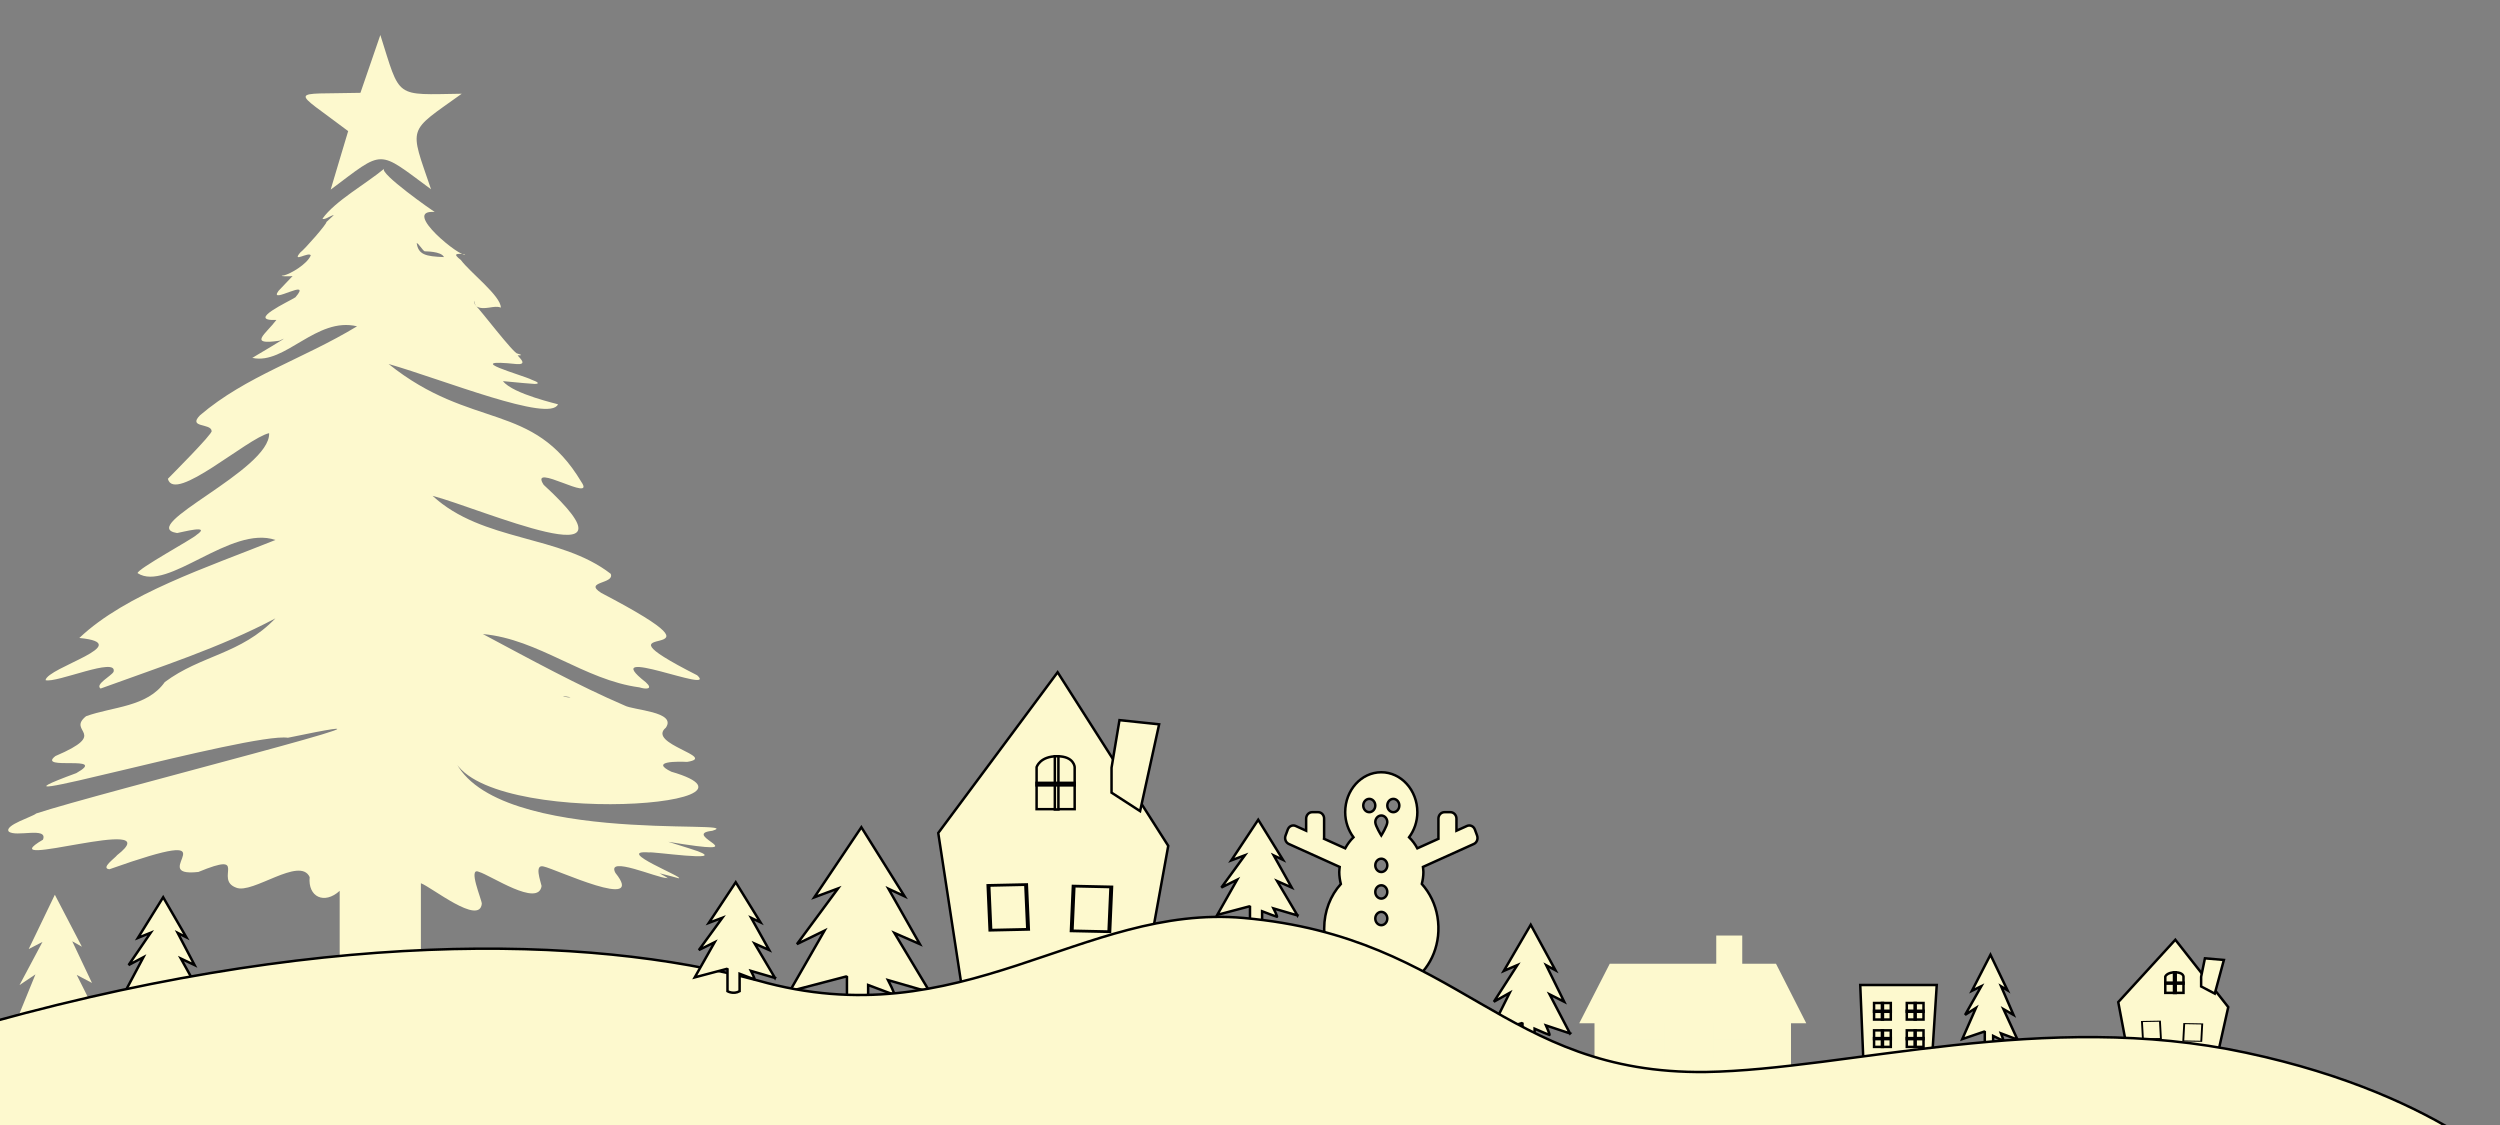 <svg width="1000" height="450" xmlns="http://www.w3.org/2000/svg">
 <rect width="100%" height="100%" fill="#808080" stroke="none"/>
 <g>
  <title>background</title>
  <rect fill="none" id="canvas_background" height="452" width="1002" y="-1" x="-1"/>
 </g>

 <g>
  <title>Layer 1</title>
  <g id="svg_4" stroke="null">
   <g id="svg_5" stroke="null">
    <polygon class="st6" points="385.452,399.6 375.3,333.186 423.045,268.9 467.3,338.338 456.197,399.6 " id="svg_6" stroke="null" fill="#fdf9ce"/>
   </g>
   <g id="svg_7" stroke="null">
    <polygon class="st6" points="444.617,307.091 447.79,288.051 463.652,289.731 456.038,324.45 444.617,317.059 " id="svg_8" stroke="null" fill="#fdf9ce"/>
   </g>
   <g id="svg_9" stroke="null">
    <rect x="392.099" y="411.29" transform="matrix(1.585,-0.035,0.049,1.119,-246.252,-92.34) " class="st0" width="9.5" height="16" id="svg_10" stroke="null" fill="#fdf9ce"/>
   </g>
   <g id="svg_11" stroke="null">
    <rect x="188.582" y="699.894" transform="matrix(-1.585,-0.035,0.049,-1.119,708.335,1162.461) " class="st0" width="9.5" height="16" id="svg_12" stroke="null" fill="#fdf9ce"/>
   </g>
   <g id="svg_13" stroke="null">
    <g id="svg_14" stroke="null">
     <path class="st0" d="m414.638,306.867c0,0 1.269,-4.368 8.248,-4.368c6.821,0 6.979,4.368 6.979,4.368l0,16.799l-15.228,0l0,-16.799z" id="svg_15" stroke="null" fill="#fdf9ce"/>
    </g>
    <g id="svg_16" stroke="null">
     <rect x="421.934" y="302.499" class="st6" width="1.428" height="21.279" id="svg_17" stroke="null" fill="#fdf9ce"/>
    </g>
    <g id="svg_18" stroke="null">
     <rect x="414.638" y="313.139" class="st6" width="15.228" height="1.008" id="svg_19" stroke="null" fill="#fdf9ce"/>
    </g>
   </g>
  </g>
  <g id="svg_1" fill-rule="nonzero">
   <path id="svg_2" d="m139.27,52.44c-0.085,0.34 -6.961,23.134 -7,23.412c21.726,-16.242 18.4,-16.126 40.149,-0.139c-8.748,-25.709 -9.637,-22.476 12.282,-38.223c-27.163,0.387 -24.379,2.243 -32.562,-23.489l-7.959,23.126c-28.919,0.719 -27.836,-2.073 -4.911,15.314z" fill="#fdf9ce"/>;
   <path id="svg_3" d="m284.885,332.331c16.845,-5.081 -94.785,7.232 -104.368,-32.299c3.38,31.943 137.138,22.886 88.002,8.647c-8.902,-4.324 2.916,-4.084 6.327,-3.921c12.499,-1.965 -16.327,-7.193 -8.508,-13.69c4.47,-6.458 -13.148,-6.961 -16.544,-8.887c-18.501,-7.935 -37.721,-18.477 -56.647,-28.563c22.368,2.011 40.443,18.392 62.648,21.331c2.359,0.773 5.809,0.905 2.483,-2.081c-20.287,-15.855 29.329,5.252 20.597,-2.753c-49.16,-25.021 22.43,-1.129 -38.386,-32.956c-7.301,-4.641 5.499,-3.511 3.805,-7.626c-20.272,-15.755 -51.24,-12.708 -71.265,-31.2c18.609,4.819 87.437,35.052 44.442,-4.401c-6.188,-9.49 21.092,7.587 15.074,-1.16c-19.336,-32.407 -43.893,-20.558 -77.104,-47.18c21.803,6.28 64.52,23.574 67.753,16.142c0.387,-0.046 -18.021,-4.084 -22.004,-9.281c7.363,0.727 10.233,0.951 12.615,1.121c2.065,0 1.725,-0.665 -1.067,-1.655c-3.55,-1.864 -29.027,-8.678 -6.141,-6.296c4.316,0.325 1.709,-1.995 0.441,-3.473c1.64,0.039 1.957,-0.17 0,-0.712c-1.299,0.425 -15.701,-18.562 -16.536,-18.918c3.163,1.903 7.208,-0.665 9.823,0.534c0.155,-4.594 -12.437,-14.2 -15.971,-19.05c-3.542,-2.715 -1.647,-2.591 1.725,-2.32c-0.944,2.173 -26.049,-17.967 -12.197,-16.892c-0.82,-0.441 -22.43,-15.608 -20.21,-17.302c-7.201,6.017 -19.661,12.901 -24.673,19.978c0.773,0.704 3.48,-1.408 4.532,-1.423l-2.97,2.769c0.34,0.596 -8.601,10.828 -10.472,12.213c-3.581,4.285 3.465,-0.472 4.231,1.121c-1.547,3.666 -8.253,7.41 -10.635,7.99c-3.094,0.34 2.019,0.541 3.364,0.263l-5.638,5.948c-4.401,5.94 13.922,-5.716 6.752,2.576c-2.483,1.647 -19.939,9.552 -7.603,9.057c-4.238,5.646 -11.602,10.202 1.168,8.307c7.734,-3.867 -13.38,8.183 -10.673,6.891c12.994,2.792 25.523,-16.575 41.766,-12.653c-21.795,13.21 -44.388,19.877 -62.803,35.578c-5.043,5.128 4.385,3.094 4.641,6.288c0.565,1.021 -16.575,18.145 -17.511,19.135c2.568,10.055 31.765,-16.312 40.505,-18.261c0.681,14.796 -53.522,37.272 -36.808,39.956c1.702,-0.271 14.1,-3.612 7.734,0.773c-1.083,1.315 -23.814,13.69 -23.536,15.268c11.903,7.789 37.241,-19.39 55.146,-13.272c-26.939,10.828 -59.91,21.556 -78.45,39.198c23.203,2.266 -12.824,11.803 -13.52,16.876c4.285,1.299 28.934,-9.583 27.21,-3.334c-0.874,1.671 -7.541,5.004 -5.197,6.69c23.28,-8.508 47.798,-16.312 69.934,-28.076c-13.922,14.463 -29.677,14.626 -44.248,25.485c-7.069,10.055 -20.929,9.815 -31.487,13.659c-7.974,6.42 9.707,6.582 -12.244,15.925c-7.858,6.002 21.656,-0.681 8.338,6.837c-49.593,18.238 69.524,-16.374 84.653,-14.154c72.61,-15.175 -76.733,22.298 -100.733,30.311c-1.168,1.222 -12.762,4.641 -10.96,7.178c2.692,2.46 15.832,-2.05 13.705,3.287c-22.708,13.311 51.534,-10.828 29.669,6.188c-0.704,1.067 -6.806,5.267 -3.094,5.646c53.267,-18.887 13.396,3.496 35.578,1.083c20.643,-8.508 6.079,2.978 15.136,6.28c6.497,2.746 25.523,-12.708 29.391,-4.238c-0.773,7.951 5.863,11.107 12.004,5.507l0,36.645c-0.642,-9.467 -4.184,-6.86 -11.099,-5.236c2.111,7.116 0.201,14.974 11.099,10.155c-4.509,6.799 31.61,0 32.484,1.547l0,-46.151c4.076,1.423 23.458,17.093 24.371,8.198c0,-1.647 -5.739,-14.85 -1.152,-12.746c4.641,1.315 23.791,14.347 25.059,5.646c-0.371,-1.879 -3.094,-8.933 0.913,-7.773c4.641,0.982 41.193,18.16 28.617,2.537c-3.867,-7.154 16.9,2.142 20.473,2.05c1.384,0.425 -0.897,-0.82 -2.831,-1.903c3.465,0.851 6.52,1.655 7.649,2.011c2.993,-0.139 -26.25,-11.447 -11.787,-10.341c0.835,-0.48 31.363,4.006 19.436,-0.495c0,0 -6.102,-2.057 -11.81,-3.759c38.27,6.304 3.906,-2.947 17.588,-4.393zm-58.449,-53.738l1.763,0.294c-0.773,0.402 -4.95,-0.812 -1.763,-0.294zm-36.808,-158.253c0.122,0.762 0.415,1.487 0.859,2.119c-0.797,-0.951 -1.029,-1.671 -0.859,-2.119zm-22.948,-23.134c0.773,0.17 2.382,2.955 3.171,3.31c0,0.077 6.628,-0.124 7.734,2.32c-7.286,-0.263 -10.287,-0.982 -10.905,-5.631z" fill="#fdf9ce"/></g>
  <g id="svg_20" stroke="null">
   <g id="svg_21" stroke="null">
    <polygon class="st6" points="745.554,429.3 744.1,394 774.7,394 772.431,429.3 " id="svg_22" stroke="null" fill="#fdf9ce"/>
   </g>
   <g id="svg_23" stroke="null">
    <g id="svg_24" stroke="null">
     <g id="svg_25" stroke="null">
      <rect x="749.627" y="401.198" class="st0" width="6.69" height="6.622" id="svg_26" stroke="null" fill="#fdf9ce"/>
     </g>
     <g id="svg_27" stroke="null">
      <rect x="752.768" y="401.198" class="st6" width="0.407" height="6.622" id="svg_28" stroke="null" fill="#fdf9ce"/>
     </g>
     <g id="svg_29" stroke="null">
      <rect x="749.627" y="404.308" class="st6" width="6.69" height="0.403" id="svg_30" stroke="null" fill="#fdf9ce"/>
     </g>
    </g>
    <g id="svg_31" stroke="null">
     <g id="svg_32" stroke="null">
      <rect x="749.627" y="412.139" class="st0" width="6.69" height="6.622" id="svg_33" stroke="null" fill="#fdf9ce"/>
     </g>
     <g id="svg_34" stroke="null">
      <rect x="752.768" y="412.139" class="st6" width="0.407" height="6.622" id="svg_35" stroke="null" fill="#fdf9ce"/>
     </g>
     <g id="svg_36" stroke="null">
      <rect x="749.627" y="415.249" class="st6" width="6.69" height="0.403" id="svg_37" stroke="null" fill="#fdf9ce"/>
     </g>
    </g>
    <g id="svg_38" stroke="null">
     <g id="svg_39" stroke="null">
      <rect x="762.716" y="412.139" class="st0" width="6.69" height="6.622" id="svg_40" stroke="null" fill="#fdf9ce"/>
     </g>
     <g id="svg_41" stroke="null">
      <rect x="765.857" y="412.139" class="st6" width="0.407" height="6.622" id="svg_42" stroke="null" fill="#fdf9ce"/>
     </g>
     <g id="svg_43" stroke="null">
      <rect x="762.716" y="415.249" class="st6" width="6.69" height="0.403" id="svg_44" stroke="null" fill="#fdf9ce"/>
     </g>
    </g>
    <g id="svg_45" stroke="null">
     <g id="svg_46" stroke="null">
      <rect x="762.716" y="401.198" class="st0" width="6.69" height="6.622" id="svg_47" stroke="null" fill="#fdf9ce"/>
     </g>
     <g id="svg_48" stroke="null">
      <rect x="765.857" y="401.198" class="st6" width="0.407" height="6.622" id="svg_49" stroke="null" fill="#fdf9ce"/>
     </g>
     <g id="svg_50" stroke="null">
      <rect x="762.716" y="404.308" class="st6" width="6.69" height="0.403" id="svg_51" stroke="null" fill="#fdf9ce"/>
     </g>
    </g>
   </g>
  </g>
  <g id="svg_52">
   <g id="svg_53">
    <polygon class="st6" points="710.4,385.5 696.9,385.5 696.9,374.2 686.5,374.2 686.5,385.5 677.1,385.5 643.9,385.5 631.7,409.3 637.8,409.3 637.8,436.9 677.1,436.9 716.4,436.9 716.4,409.3 722.5,409.3 " id="svg_54" fill="#fdf9ce"/>
   </g>
   <g id="svg_55">
    <g id="svg_56">
     <rect x="651.4" y="409.2" class="st0" width="14.3" height="14.3" id="svg_57" fill="#fdf9ce"/>
    </g>
    <g id="svg_58">
     <rect x="658.1" y="409.2" class="st6" width="0.9" height="14.3" id="svg_59" fill="#fdf9ce"/>
    </g>
    <g id="svg_60">
     <rect x="651.4" y="415.9" class="st6" width="14.3" height="0.9" id="svg_61" fill="#fdf9ce"/>
    </g>
   </g>
   <g id="svg_62">
    <g id="svg_63">
     <rect x="685.5" y="409.2" class="st0" width="14.3" height="14.3" id="svg_64" fill="#fdf9ce"/>
    </g>
    <g id="svg_65">
     <rect x="692.2" y="409.2" class="st6" width="0.9" height="14.3" id="svg_66" fill="#fdf9ce"/>
    </g>
    <g id="svg_67">
     <rect x="685.5" y="415.9" class="st6" width="14.3" height="0.9" id="svg_68" fill="#fdf9ce"/>
    </g>
   </g>
  </g>
  <path class="st6" d="m519,366.176l-8.146,-13.746l5.819,2.582l-7.176,-12.835l3.685,1.747l-9.892,-16.024l-10.765,16.252l5.431,-2.051l-9.407,12.911l6.304,-3.114l-7.952,14.05l12.898,-3.418c0,0 0.097,0 0.194,0.076l0,8.886c0,0 2.327,1.367 4.849,0l0,-6.987c2.812,1.063 5.722,2.202 5.916,2.202c0.388,0.076 -1.358,-3.342 -1.358,-3.342l9.601,2.81l-0,0z" id="svg_69" stroke="null" fill="#fdf9ce"/>
  <path class="st6" d="m39,408.3l-8.4,-18.1l6,3.4l-7.4,-16.9l3.8,2.3l-10.2,-21.1l-11.1,21.4l5.6,-2.7l-9.7,17l6.5,-4.1l-8.2,18.5l13.3,-4.5c0,0 0.1,0 0.2,0.1l0,11.7c0,0 2.4,1.8 5,0l0,-9.2c2.9,1.4 5.9,2.9 6.1,2.9c0.4,0.1 -1.4,-4.4 -1.4,-4.4l9.9,3.7z" id="svg_71" transform="rotate(-1.701 22.45,387) " fill="#fdf9ce"/>
  <g id="svg_87" stroke="null">
   <g id="svg_73" stroke="null">
    <polygon class="st6" points="852.155,426.6 847.3,400.837 870.135,375.9 891.3,402.836 885.99,426.6 " id="svg_72" stroke="null" fill="#fdf9ce"/>
   </g>
   <g id="svg_75" stroke="null">
    <polygon class="st6" points="880.452,390.715 881.969,383.329 889.555,383.981 885.914,397.449 880.452,394.581 " id="svg_74" stroke="null" fill="#fdf9ce"/>
   </g>
   <g id="svg_77" stroke="null">
    <rect x="973.455" y="-74.158" transform="matrix(0.758,-0.014,0.024,0.434,120.682,454.423) " class="st0" width="9.5" height="16" id="svg_76" stroke="null" fill="#fdf9ce"/>
   </g>
   <g id="svg_79" stroke="null">
    <rect x="-361.467" y="1220.548" transform="matrix(-0.758,-0.014,0.024,-0.434,577.224,941.174) " class="st0" width="9.5" height="16" id="svg_78" stroke="null" fill="#fdf9ce"/>
   </g>
   <g id="svg_86" stroke="null">
    <g id="svg_81" stroke="null">
     <path class="st0" d="m866.114,390.628c0,0 0.607,-1.694 3.945,-1.694c3.262,0 3.338,1.694 3.338,1.694l0,6.517l-7.283,0l0,-6.517z" id="svg_80" stroke="null" fill="#fdf9ce"/>
    </g>
    <g id="svg_83" stroke="null">
     <rect x="869.603" y="388.933" class="st6" width="0.683" height="8.255" id="svg_82" stroke="null" fill="#fdf9ce"/>
    </g>
    <g id="svg_85" stroke="null">
     <rect x="866.114" y="393.061" class="st6" width="7.283" height="0.391" id="svg_84" stroke="null" fill="#fdf9ce"/>
    </g>
   </g>
  </g>
  <path class="st6" d="m628,413.372l-8.146,-15.612l5.819,2.933l-7.176,-14.577l3.685,1.984l-9.892,-18.2l-10.765,18.458l5.431,-2.329l-9.407,14.663l6.304,-3.536l-7.952,15.957l12.898,-3.881c0,0 0.097,0 0.194,0.086l0,10.092c0,0 2.327,1.553 4.849,0l0,-7.935c2.812,1.208 5.722,2.501 5.916,2.501c0.388,0.086 -1.358,-3.795 -1.358,-3.795l9.601,3.191l0,-0z" id="svg_88" stroke="null" fill="#fdf9ce"/>
  <path class="st6" d="m807,415.846l-5.608,-12.191l4.006,2.29l-4.941,-11.383l2.537,1.549l-6.81,-14.212l-7.411,14.414l3.739,-1.819l-6.476,11.45l4.34,-2.762l-5.475,12.46l8.88,-3.031c0,0 0.067,0 0.134,0.067l0,7.88c0,0 1.602,1.212 3.338,0l0,-6.197c1.936,0.943 3.939,1.953 4.073,1.953c0.267,0.067 -0.935,-2.964 -0.935,-2.964l6.61,2.492z" id="svg_89" stroke="null" fill="#fdf9ce"/>
  <path class="st6" d="m372,396.888l-14.237,-23.698l10.169,4.452l-12.542,-22.127l6.44,3.011l-17.288,-27.626l-18.813,28.019l9.491,-3.535l-16.44,22.258l11.017,-5.368l-13.898,24.222l22.542,-5.892c0,0 0.169,0 0.339,0.131l0,15.319c0,0 4.068,2.357 8.474,0l0,-12.045c4.915,1.833 10,3.797 10.339,3.797c0.678,0.131 -2.373,-5.761 -2.373,-5.761l16.779,4.844l0,-0z" id="svg_92" stroke="null" fill="#fdf9ce"/>
  <path class="st6" d="m80,397.176l-7.639,-13.746l5.456,2.582l-6.729,-12.835l3.456,1.747l-9.276,-16.024l-10.094,16.252l5.092,-2.051l-8.821,12.911l5.911,-3.114l-7.457,14.05l12.095,-3.418c0,0 0.091,0 0.182,0.076l0,8.886c0,0 2.182,1.367 4.547,0l0,-6.987c2.637,1.063 5.365,2.202 5.547,2.202c0.364,0.076 -1.273,-3.342 -1.273,-3.342l9.003,2.81l0,0z" id="svg_94" stroke="null" fill="#fdf9ce"/>
  <path stroke="null" id="svg_90" d="m590.838,334.226l-0.887,-2.41c-0.496,-1.329 -1.894,-1.978 -3.127,-1.446l-4.239,1.911l0,-4.819c0,-1.429 -1.082,-2.592 -2.405,-2.592l-2.405,0c-1.323,0 -2.405,1.163 -2.405,2.592l0,7.794c0,0.083 0.045,0.166 0.045,0.249l-8.478,3.822c-0.887,-1.662 -1.999,-3.141 -3.307,-4.42c2.044,-2.759 3.307,-6.215 3.307,-10.054c0,-8.807 -6.464,-15.953 -14.431,-15.953s-14.431,7.146 -14.431,15.953c0,3.839 1.278,7.295 3.307,10.054c-1.308,1.28 -2.405,2.759 -3.307,4.42l-8.478,-3.822c0.015,-0.083 0.045,-0.166 0.045,-0.249l0,-7.794c0.03,-1.429 -1.052,-2.592 -2.375,-2.592l-2.405,0c-1.323,0 -2.405,1.163 -2.405,2.592l0,4.819l-4.224,-1.911c-1.233,-0.532 -2.631,0.116 -3.127,1.446l-0.887,2.41c-0.496,1.329 0.105,2.842 1.338,3.373l20.324,9.173c-0.06,0.665 -0.18,1.329 -0.18,2.027c0,1.678 0.256,3.257 0.631,4.803c-4.119,4.57 -6.659,10.851 -6.659,17.798c0,8.974 4.269,16.767 10.643,21.238c1.398,0.98 3.052,1.363 4.705,1.363l14.912,0c1.999,0 3.954,-0.681 5.592,-1.944c6.99,-5.368 11.184,-14.856 9.455,-25.359c-0.827,-5.019 -3.082,-9.572 -6.254,-13.128c0.376,-1.529 0.631,-3.108 0.631,-4.769c0,-0.698 -0.12,-1.346 -0.18,-2.027l20.324,-9.173c1.218,-0.515 1.819,-2.027 1.338,-3.373zm-43.128,-9.356c-1.323,0 -2.405,-1.196 -2.405,-2.659s1.082,-2.659 2.405,-2.659s2.405,1.196 2.405,2.659s-1.082,2.659 -2.405,2.659zm4.81,45.201c-1.323,0 -2.405,-1.196 -2.405,-2.659s1.082,-2.659 2.405,-2.659s2.405,1.196 2.405,2.659s-1.082,2.659 -2.405,2.659zm0,-10.635c-1.323,0 -2.405,-1.196 -2.405,-2.659s1.082,-2.659 2.405,-2.659s2.405,1.196 2.405,2.659s-1.082,2.659 -2.405,2.659zm0,-10.635c-1.323,0 -2.405,-1.196 -2.405,-2.659s1.082,-2.659 2.405,-2.659s2.405,1.196 2.405,2.659s-1.082,2.659 -2.405,2.659zm0,-14.624s-2.405,-3.855 -2.405,-5.318s1.082,-2.659 2.405,-2.659s2.405,1.196 2.405,2.659s-2.405,5.318 -2.405,5.318zm4.81,-9.306c-1.323,0 -2.405,-1.196 -2.405,-2.659s1.082,-2.659 2.405,-2.659s2.405,1.196 2.405,2.659s-1.082,2.659 -2.405,2.659z" fill="#fdf9ce"/>
  <path d="m898.441,421.095c-80.517,-17.326 -159.39,6.738 -216.081,7.701c-81.338,0.963 -98.181,-53.905 -184.86,-61.605c-64.496,-5.775 -112.97,48.129 -194.308,25.027c-67.782,-18.289 -177.466,-21.177 -319.192,20.214l0,62.568l1027,0c0,0 -31.221,-36.578 -112.559,-53.905l0,0z" fill="#fdf9ce" id="svg_70" stroke="null"/>
  <path class="st6" d="m310,391.176l-8.146,-13.746l5.819,2.582l-7.176,-12.835l3.685,1.747l-9.892,-16.024l-10.765,16.252l5.431,-2.051l-9.407,12.911l6.304,-3.114l-7.952,14.05l12.898,-3.418c0,0 0.097,0 0.194,0.076l0,8.886c0,0 2.327,1.367 4.849,0l0,-6.987c2.812,1.063 5.722,2.202 5.916,2.202c0.388,0.076 -1.358,-3.342 -1.358,-3.342l9.601,2.81z" id="svg_93" stroke="null" fill="#fdf9ce"/>
 </g>
</svg>